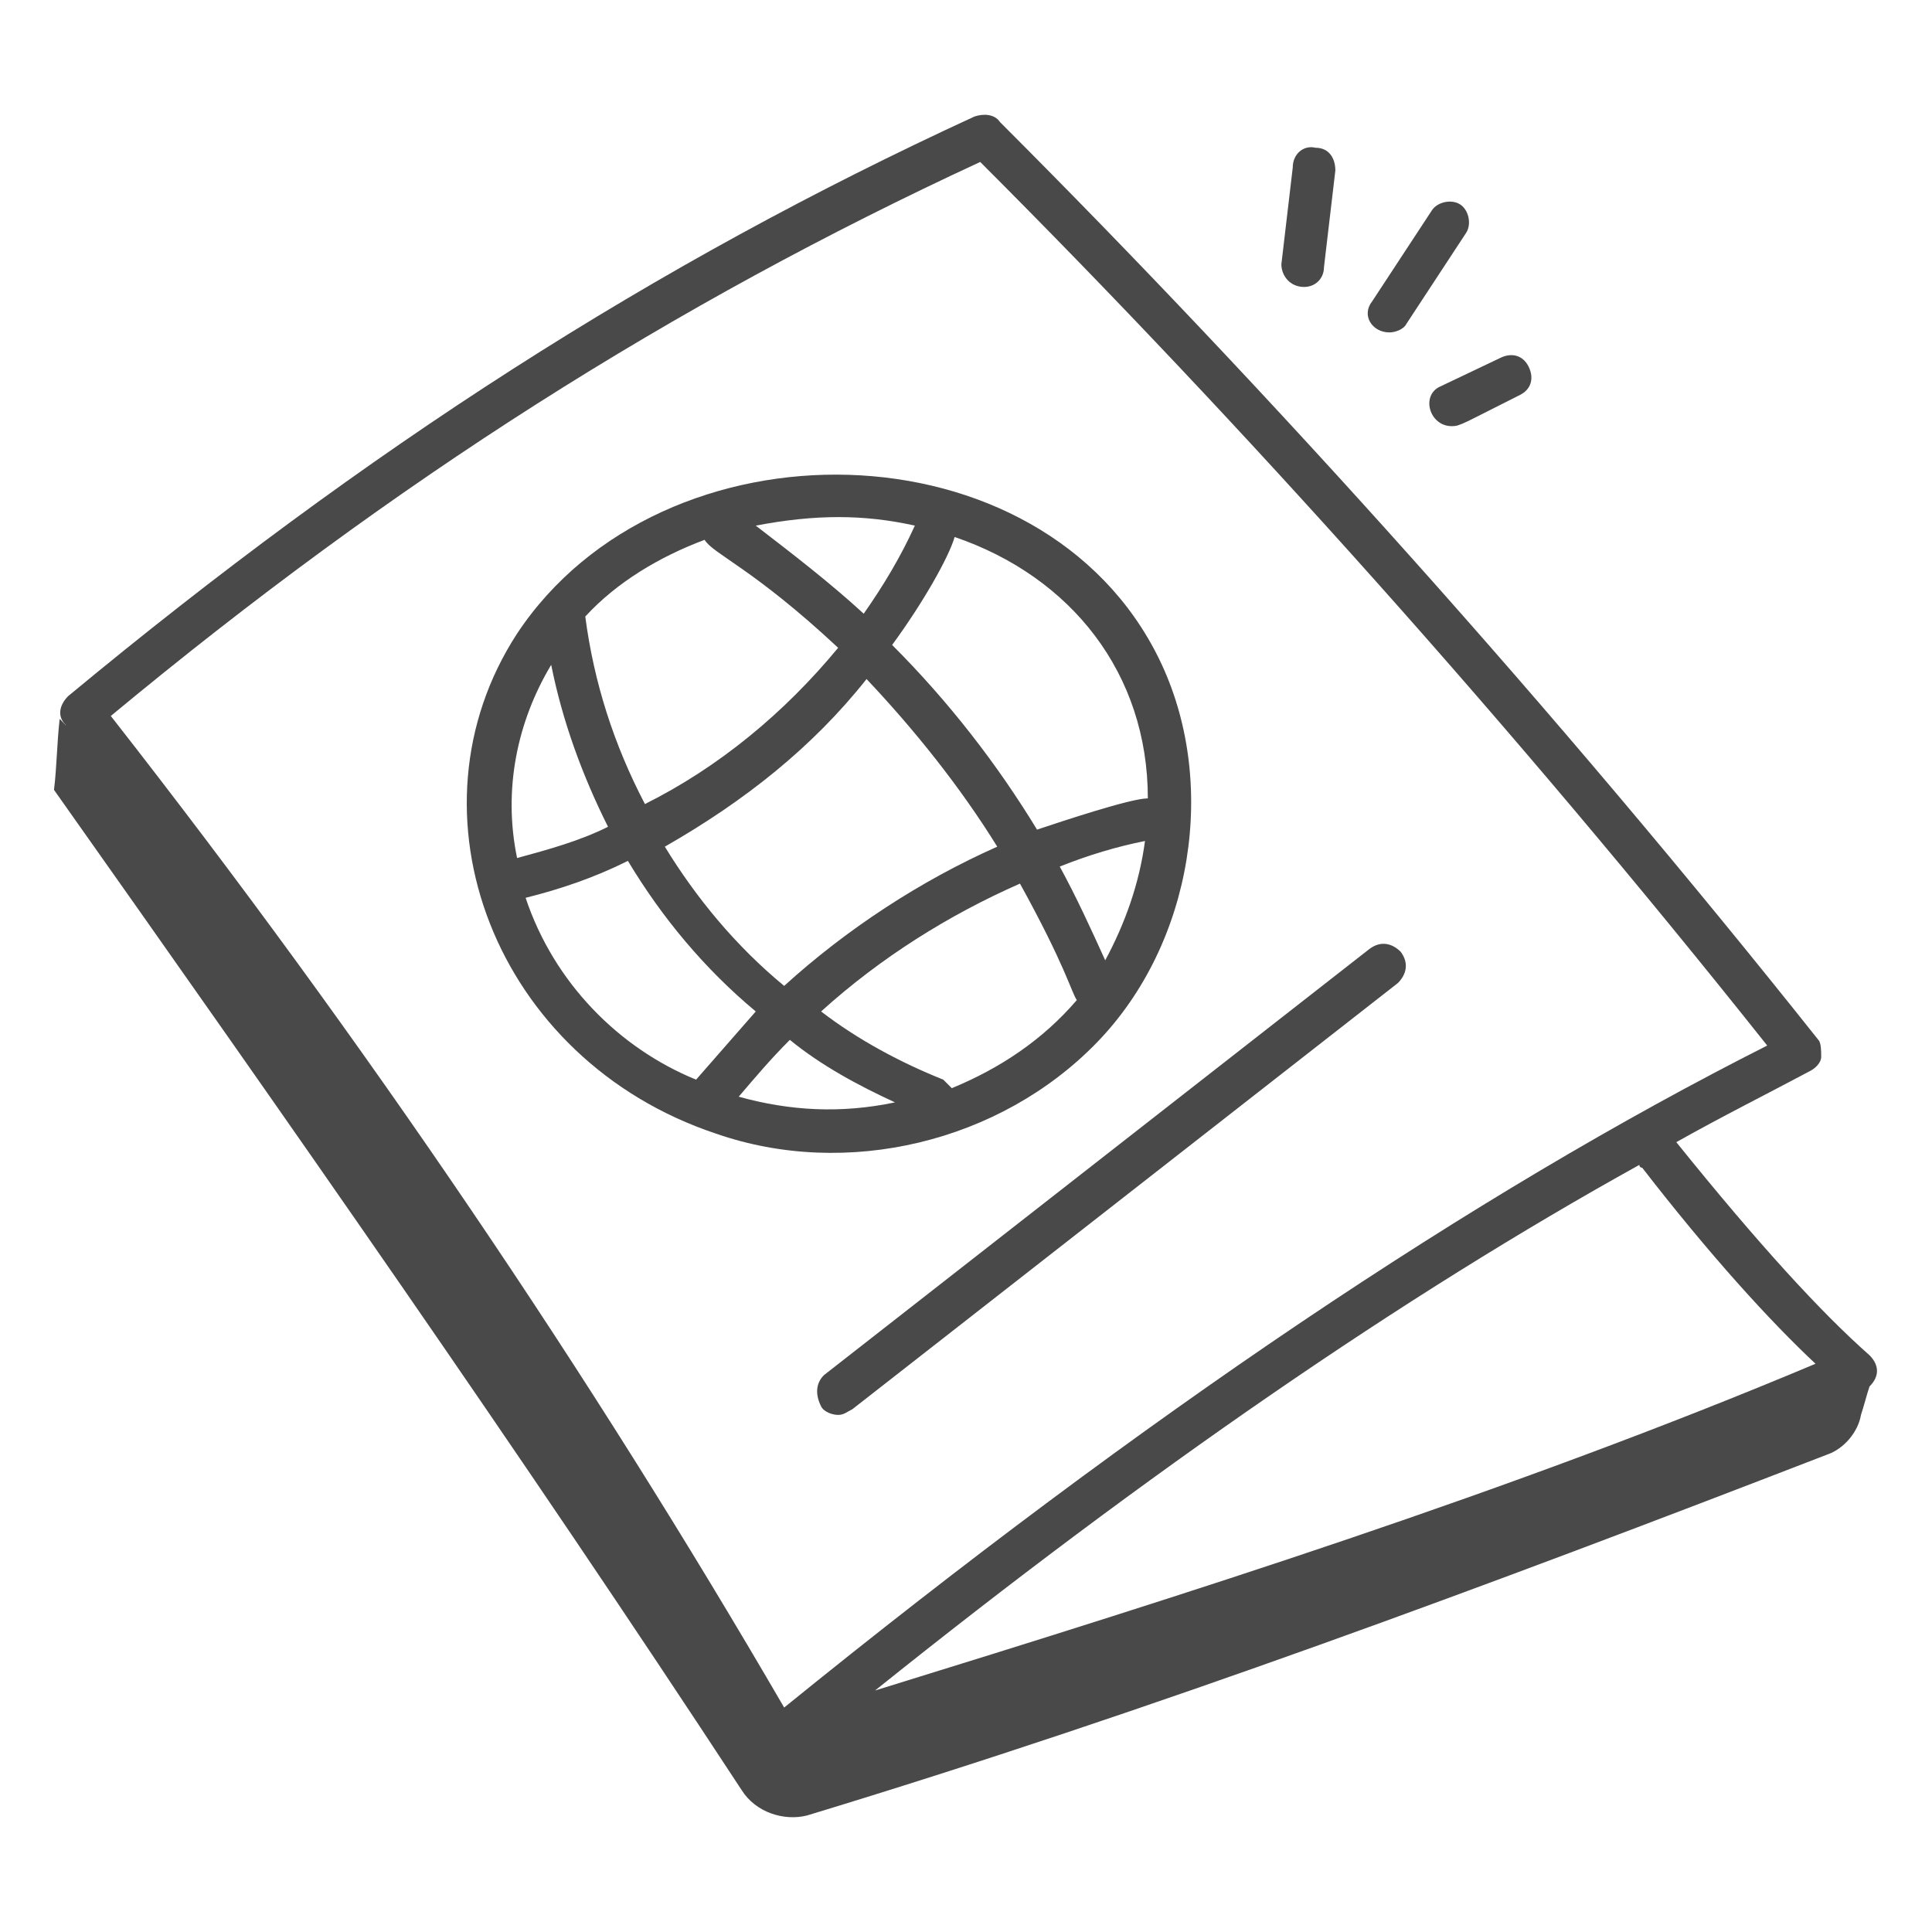 <svg xmlns="http://www.w3.org/2000/svg" version="1.1" xmlns:xlink="http://www.w3.org/1999/xlink" xmlns:svgjs="http://svgjs.com/svgjs" width="512" height="512" x="0" y="0" viewBox="0 0 68 68" style="enable-background:new 0 0 512 512" xml:space="preserve" class=""><g><g xmlns="http://www.w3.org/2000/svg" id="_x31_46"><path d="m38.6 36.7c3.4-3.5 4.3-9.2 2.2-13.5-4.1-8.4-17.5-8.6-22.6-.9-4.1 6.3-.8 15 7 17.6 4.6 1.6 10 .3 13.4-3.2zm-5.1 1.6c-.1-.1-.2-.2-.3-.3-1.5-.6-3-1.4-4.3-2.4 2.1-1.9 4.5-3.4 7-4.5 1.6 2.9 1.8 3.8 2 4.1-1.2 1.4-2.7 2.4-4.4 3.1zm-4-15.5c-1.9 2.3-4.2 4.2-6.8 5.5-1.1-2.1-1.8-4.3-2.1-6.6 1.1-1.2 2.6-2.1 4.2-2.7.3.5 1.7 1 4.7 3.8zm1 1.1c1.7 1.8 3.3 3.8 4.6 5.9-2.7 1.2-5.3 2.9-7.5 4.9-1.7-1.4-3.1-3.1-4.2-4.9 2.8-1.6 5.2-3.5 7.1-5.9zm8.4 9.9c-.5-1.1-1-2.2-1.6-3.3 1-.4 2-.7 3-.9-.2 1.5-.7 2.9-1.4 4.2zm1.5-5.7c-.6 0-3 .8-3.9 1.1-1.4-2.3-3.1-4.5-5.1-6.5 1.1-1.5 2-3.1 2.2-3.8 4.1 1.4 6.8 4.8 6.8 9.2zm-8.2-9.6c-.5 1.1-1.1 2.1-1.8 3.1-1.2-1.1-2.5-2.1-3.8-3.1 2.1-.4 3.8-.4 5.6 0zm-12.8 4.9c.4 2 1.1 3.9 2 5.7-1 .5-2.1.8-3.2 1.1-.5-2.4 0-4.8 1.2-6.8zm-.9 8.2c1.2-.3 2.4-.7 3.6-1.3 1.2 2 2.7 3.8 4.5 5.3-.7.8-1.4 1.6-2.1 2.4-2.7-1.1-5-3.4-6-6.4zm7.5 7c.6-.7 1.1-1.3 1.8-2 1.1.9 2.4 1.6 3.7 2.2-1.9.4-3.7.3-5.5-.2z" fill="#494949" data-original="#000000" class=""></path><path d="m28.9 49.5c.1.2.4.3.6.3s.3-.1.5-.2l19.2-15c.3-.3.4-.7.1-1.1-.3-.3-.7-.4-1.1-.1l-19.2 15c-.3.3-.3.7-.1 1.1z" fill="#494949" data-original="#000000" class=""></path><path d="m28.4 63.9c12.2-3.7 24-8.1 35.9-12.7.6-.2 1.1-.8 1.2-1.4.1-.3.2-.7.3-1 .4-.4.3-.8 0-1.1-1.7-1.5-3.9-3.9-6.8-7.5 1.6-.9 3.2-1.7 4.7-2.5.2-.1.4-.3.4-.5s0-.5-.1-.6c-9.3-11.7-19.3-22.8-28.8-32.3-.2-.3-.6-.3-.9-.2-11.3 5.2-21.4 11.7-31.9 20.4-.3.3-.4.7-.1 1 .3.5.7 1 1.1 1.4-.4-.5-.8-1.1-1.3-1.6-.1.9-.1 1.7-.2 2.5 8.2 11.6 16.4 23.3 24.2 35.2.5.8 1.5 1.1 2.3.9zm35.5-15.9c-10.7 4.5-22.1 8.1-33.1 11.5 9.6-7.7 18.6-13.9 26.9-18.5 0 .1.1.1.1.1 2.4 3.1 4.5 5.4 6.1 6.9zm-29.4-42.3c9.2 9.2 18.8 19.9 27.7 31.1-10.3 5.2-21.9 13-34.6 23.3-6.8-11.7-14.7-23.4-23.7-34.9 10-8.3 19.8-14.5 30.6-19.5z" fill="#494949" data-original="#000000" class=""></path><path d="m45.9 10.1c.4 0 .7-.3.7-.7l.4-3.4c0-.4-.2-.8-.7-.8-.4-.1-.8.2-.8.7l-.4 3.4c0 .4.3.8.8.8z" fill="#494949" data-original="#000000" class=""></path><path d="m48.9 11.7c.2 0 .5-.1.6-.3l2.1-3.2c.2-.3.1-.8-.2-1s-.8-.1-1 .2l-2.1 3.2c-.4.5 0 1.1.6 1.1z" fill="#494949" data-original="#000000" class=""></path><path d="m51.1 15c.3 0 .4-.1 2.4-1.1.4-.2.5-.6.3-1s-.6-.5-1-.3l-2.1 1c-.7.3-.4 1.4.4 1.4z" fill="#494949" data-original="#000000" class=""></path></g></g></svg>